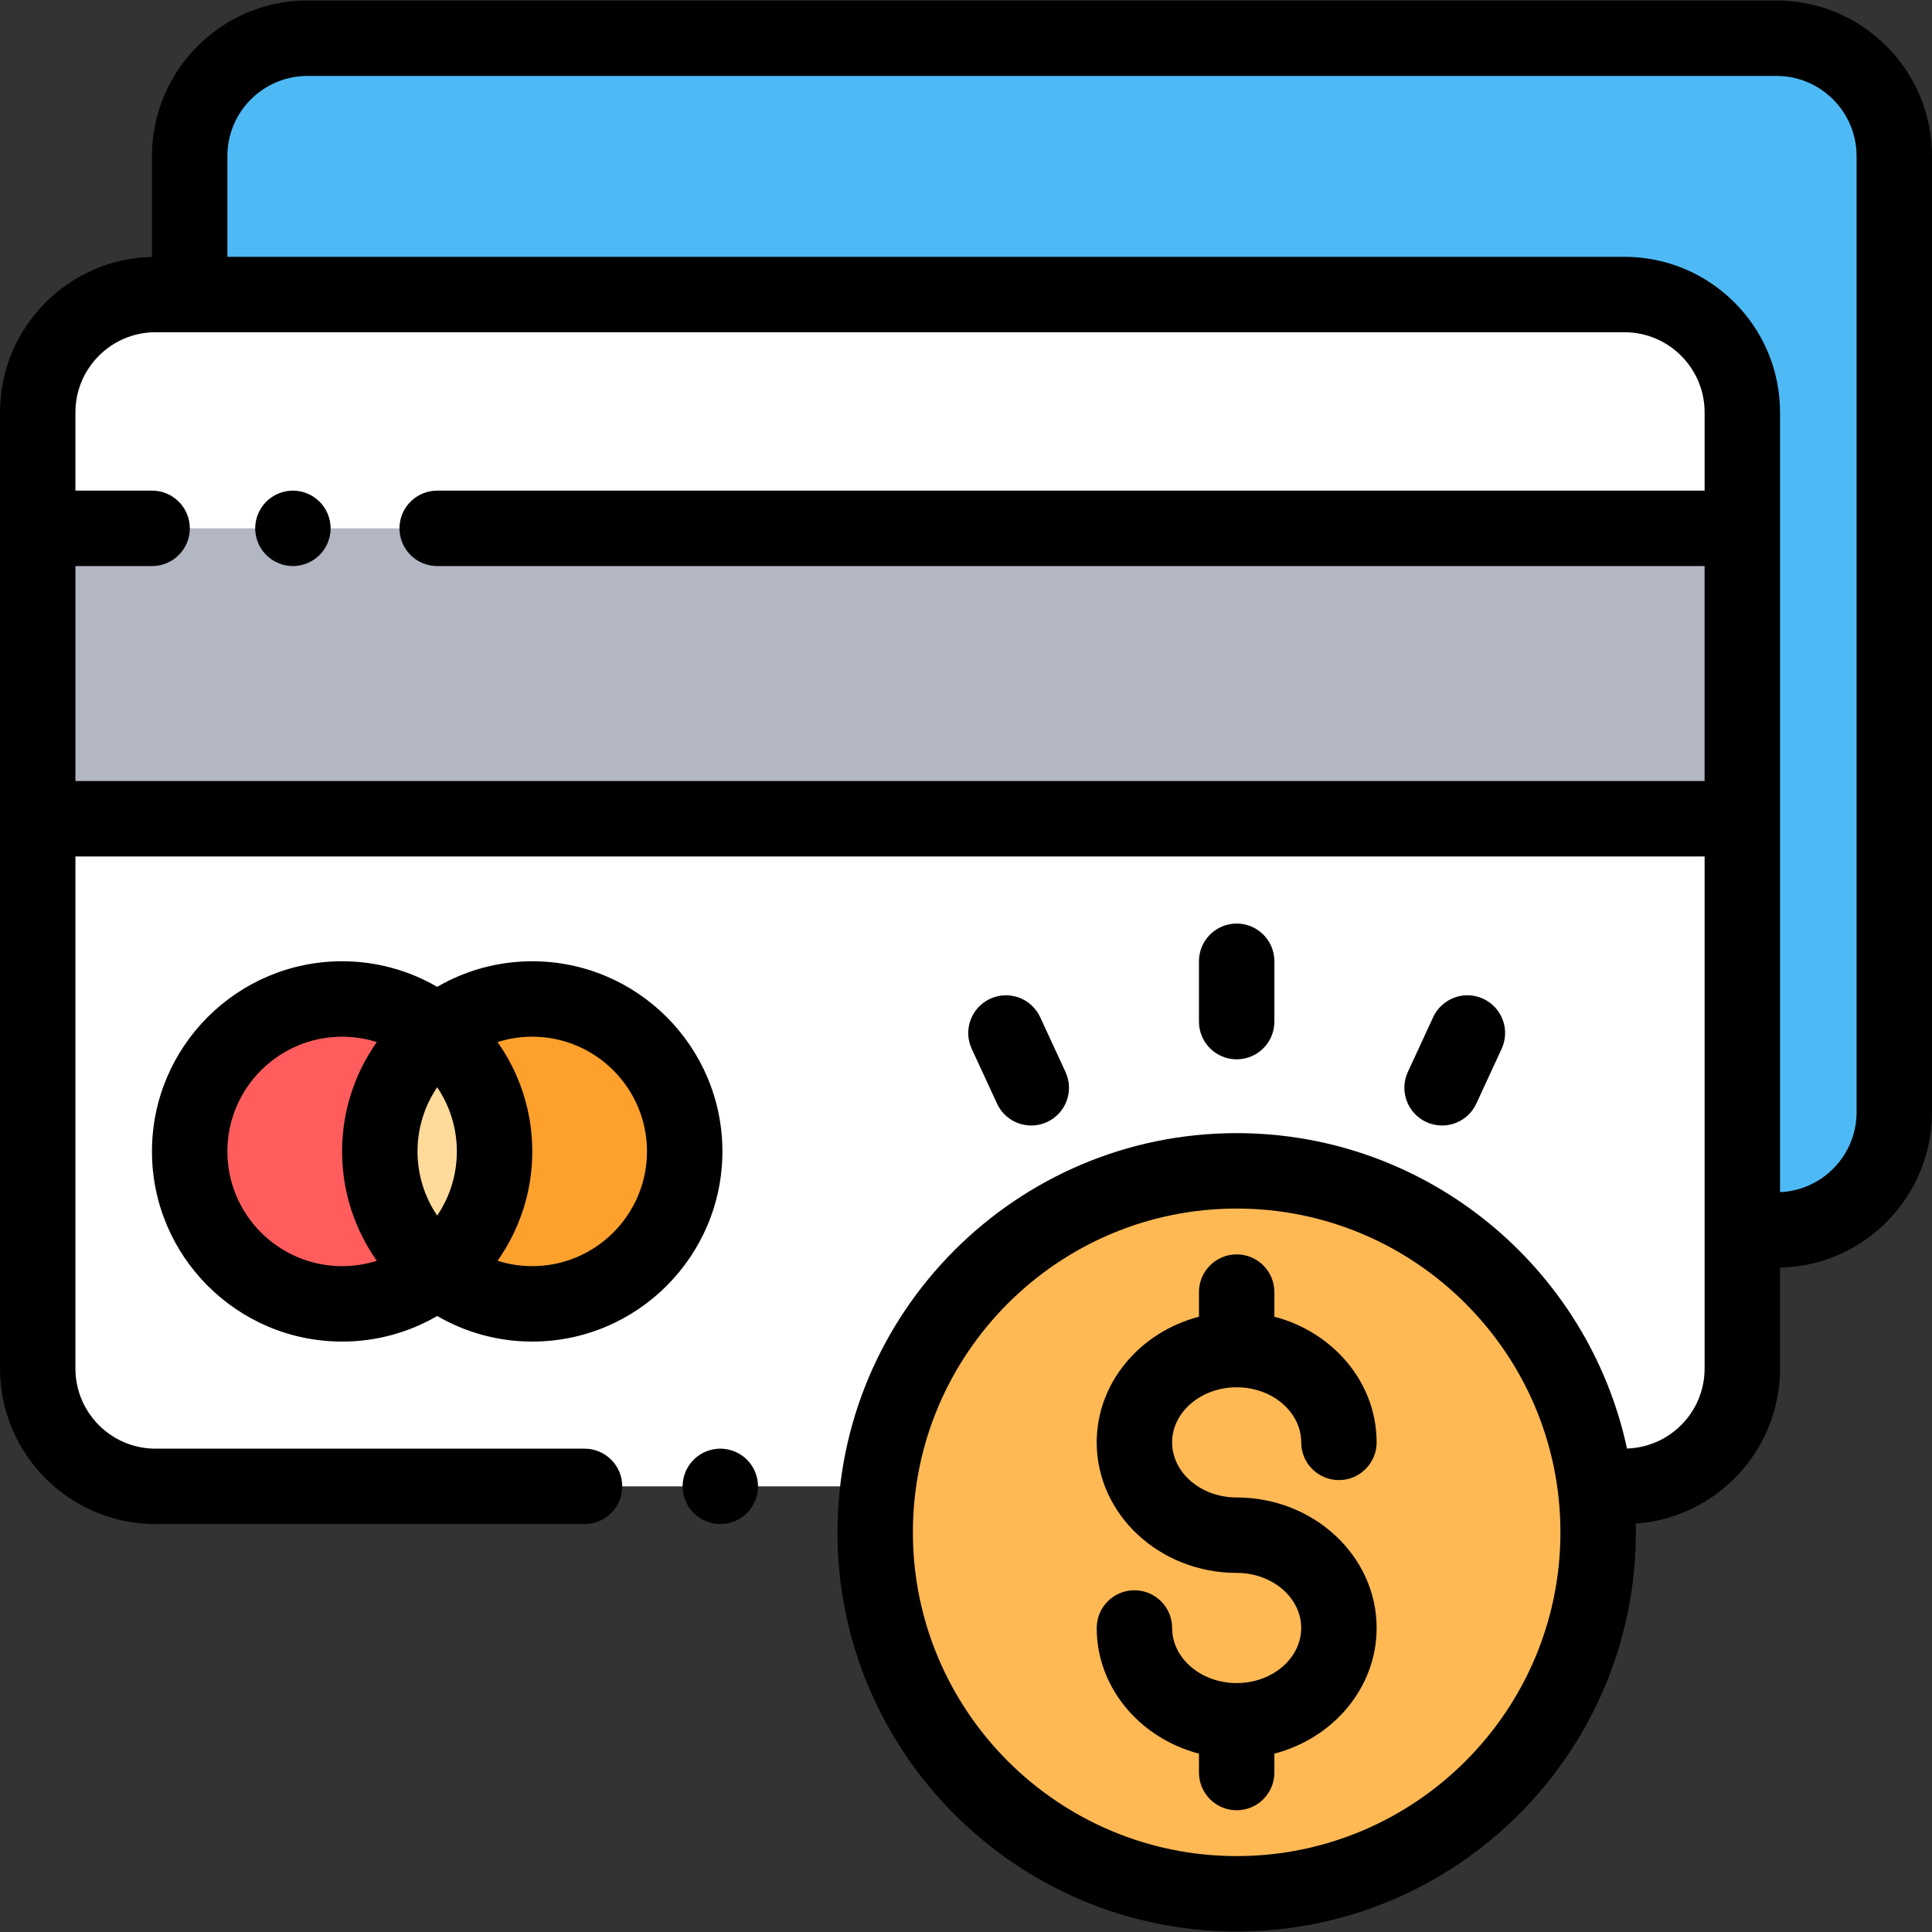 <?xml version="1.0" encoding="iso-8859-1"?>
<!-- Generator: Adobe Illustrator 19.0.0, SVG Export Plug-In . SVG Version: 6.00 Build 0)  -->
<svg version="1.1" id="Capa_1" xmlns="http://www.w3.org/2000/svg" xmlns:xlink="http://www.w3.org/1999/xlink" x="0px" y="0px"
	 viewBox="0 0 512 512" style="enable-background:new 0 0 512 512;" xml:space="preserve">
<rect x="0" y="0" width="512" height="512" fill="#333333" stroke="none"/>
<path style="fill:#4DBAF6;" d="M81.484,325.976h169.862h219.443c17.241,0,31.218-13.977,31.218-31.218V41.343
	c0-17.241-13.977-31.218-31.218-31.218H81.484c-17.241,0-31.218,13.977-31.218,31.218v253.415
	C50.266,311.999,64.243,325.976,81.484,325.976z"/>
<path style="fill:#FFFFFF;" d="M41.212,393.905h169.862h219.443c17.241,0,31.218-13.977,31.218-31.218V109.272
	c0-17.241-13.977-31.218-31.218-31.218H41.212c-17.241,0-31.218,13.977-31.218,31.218v253.415
	C9.994,379.928,23.971,393.905,41.212,393.905z"/>
<rect x="9.994" y="140.02" style="fill:#B3B6C3;" width="451.74" height="76.956"/>
<circle style="fill:#FEA02C;" cx="141.049" cy="305.135" r="40.397"/>
<circle style="fill:#FF5D5D;" cx="90.668" cy="305.135" r="40.397"/>
<path style="fill:#FEDA9B;" d="M100.651,305.14c0,12.782,5.942,24.168,15.207,31.571c9.265-7.403,15.207-18.79,15.207-31.571
	c0-12.781-5.942-24.168-15.207-31.571C106.594,280.971,100.651,292.358,100.651,305.14z"/>
<circle style="fill:#FFB954;" cx="327.731" cy="406.077" r="95.795"/>
<path d="M470.789,0.131H81.483c-22.724,0-41.211,18.487-41.211,41.211v26.741C17.982,68.586,0,86.862,0,109.272v30.746v76.956
	v145.713c0,22.724,18.487,41.211,41.211,41.211h113.699c5.519,0,9.994-4.474,9.994-9.994c0-5.52-4.475-9.994-9.994-9.994H41.211
	c-11.702,0-21.223-9.521-21.223-21.223V226.968H451.74v135.719c0,11.483-9.173,20.842-20.572,21.19
	c-10.231-47.707-52.72-83.586-103.437-83.586c-58.332,0-105.79,47.457-105.79,105.789s47.457,105.789,105.79,105.789
	c58.331,0,105.789-47.457,105.789-105.789c0-0.77-0.013-1.536-0.029-2.302c21.34-1.529,38.238-19.368,38.238-41.091v-26.741
	c22.29-0.503,40.272-18.779,40.272-41.188V41.343C512,18.619,493.513,0.131,470.789,0.131z M327.73,491.881
	c-47.311,0-85.802-38.49-85.802-85.801s38.491-85.801,85.802-85.801s85.801,38.49,85.801,85.801S375.041,491.881,327.73,491.881z
	 M19.988,206.979v-56.967H40.31c5.519,0,9.994-4.474,9.994-9.994c0-5.52-4.475-9.994-9.994-9.994H19.988v-20.752
	c0-11.702,9.521-21.224,21.223-21.224h389.305c11.702,0,21.223,9.521,21.223,21.224v20.752h-335.88
	c-5.519,0-9.994,4.474-9.994,9.994c0,5.52,4.475,9.994,9.994,9.994H451.74v56.967H19.988z M492.012,294.758
	c0,11.385-9.019,20.679-20.283,21.176v-98.96v-76.956v-30.746c0-22.725-18.487-41.212-41.211-41.212H60.26V41.343
	c0-11.702,9.521-21.223,21.223-21.223h389.306c11.702,0,21.223,9.521,21.223,21.223L492.012,294.758L492.012,294.758z"/>
<path d="M77.625,130.023c-2.639,0-5.207,1.069-7.066,2.928c-1.869,1.859-2.928,4.437-2.928,7.066s1.059,5.207,2.928,7.066
	c1.859,1.859,4.427,2.928,7.066,2.928c2.628,0,5.197-1.069,7.066-2.928c1.858-1.859,2.928-4.437,2.928-7.066
	s-1.069-5.207-2.928-7.066C82.822,131.092,80.254,130.023,77.625,130.023z"/>
<path d="M141.051,254.746c-9.174,0-17.775,2.477-25.192,6.777c-7.418-4.301-16.019-6.777-25.192-6.777
	c-27.788,0-50.394,22.606-50.394,50.393c0,27.787,22.606,50.394,50.394,50.394c9.174,0,17.775-2.477,25.192-6.777
	c7.418,4.301,16.019,6.777,25.192,6.777c27.788,0,50.394-22.607,50.394-50.394C191.445,277.352,168.839,254.746,141.051,254.746z
	 M115.858,322.146c-3.29-4.857-5.213-10.712-5.213-17.006c0-6.295,1.923-12.149,5.213-17.006c3.29,4.857,5.213,10.711,5.213,17.006
	C121.071,311.434,119.147,317.289,115.858,322.146z M60.26,305.139c0-16.765,13.639-30.404,30.405-30.404
	c3.204,0,6.293,0.502,9.196,1.425c-5.79,8.204-9.205,18.198-9.205,28.98c0,10.783,3.415,20.776,9.205,28.98
	c-2.902,0.923-5.992,1.425-9.196,1.425C73.899,335.544,60.26,321.905,60.26,305.139z M141.051,335.544
	c-3.205,0-6.293-0.502-9.196-1.425c5.79-8.204,9.205-18.198,9.205-28.98c0-10.783-3.415-20.776-9.205-28.98
	c2.902-0.923,5.992-1.425,9.196-1.425c16.765,0,30.405,13.639,30.405,30.404C171.456,321.905,157.816,335.544,141.051,335.544z"/>
<path d="M190.89,383.906c-2.628,0-5.207,1.069-7.066,2.928c-1.859,1.859-2.928,4.437-2.928,7.066c0,2.638,1.068,5.207,2.928,7.066
	c1.859,1.869,4.437,2.928,7.066,2.928c2.628,0,5.207-1.059,7.065-2.928c1.859-1.859,2.929-4.437,2.929-7.066
	c0-2.629-1.069-5.207-2.929-7.066C196.097,384.976,193.519,383.906,190.89,383.906z"/>
<path d="M327.73,367.646c9.432,0,17.103,6.549,17.103,14.599c0,5.52,4.475,9.994,9.994,9.994c5.519,0,9.994-4.474,9.994-9.994
	c0-15.843-11.486-29.222-27.097-33.302v-6.523c0-5.52-4.475-9.994-9.994-9.994s-9.994,4.474-9.994,9.994v6.523
	c-15.612,4.08-27.098,17.459-27.098,33.302c0,19.072,16.639,34.587,37.093,34.587c9.432,0,17.103,6.549,17.103,14.599
	s-7.673,14.599-17.103,14.599s-17.104-6.549-17.104-14.599c0-5.52-4.475-9.994-9.994-9.994c-5.519,0-9.994,4.474-9.994,9.994
	c0,15.843,11.486,29.222,27.098,33.301v5.009c0,5.52,4.475,9.994,9.994,9.994s9.994-4.474,9.994-9.994v-5.009
	c15.611-4.08,27.097-17.459,27.097-33.301c0-19.072-16.639-34.587-37.092-34.587c-9.432,0-17.104-6.549-17.104-14.599
	S318.299,367.646,327.73,367.646z"/>
<path d="M337.724,270.737v-15.991c0-5.52-4.475-9.994-9.994-9.994s-9.994,4.474-9.994,9.994v15.991c0,5.52,4.475,9.994,9.994,9.994
	S337.724,276.256,337.724,270.737z"/>
<path d="M382.159,298.271c3.777,0,7.392-2.152,9.08-5.805l6.707-14.516c2.315-5.011,0.13-10.95-4.881-13.264
	c-5.014-2.319-10.95-0.129-13.264,4.88l-6.707,14.516c-2.315,5.011-0.13,10.95,4.881,13.264
	C379.331,297.974,380.757,298.271,382.159,298.271z"/>
<path d="M273.301,298.271c1.403,0,2.829-0.297,4.187-0.924c5.01-2.316,7.195-8.254,4.879-13.264l-6.708-14.516
	c-2.315-5.01-8.252-7.198-13.264-4.88c-5.01,2.316-7.195,8.254-4.879,13.264l6.708,14.516
	C265.91,296.12,269.525,298.271,273.301,298.271z"/>
<g>
</g>
<g>
</g>
<g>
</g>
<g>
</g>
<g>
</g>
<g>
</g>
<g>
</g>
<g>
</g>
<g>
</g>
<g>
</g>
<g>
</g>
<g>
</g>
<g>
</g>
<g>
</g>
<g>
</g>
</svg>
